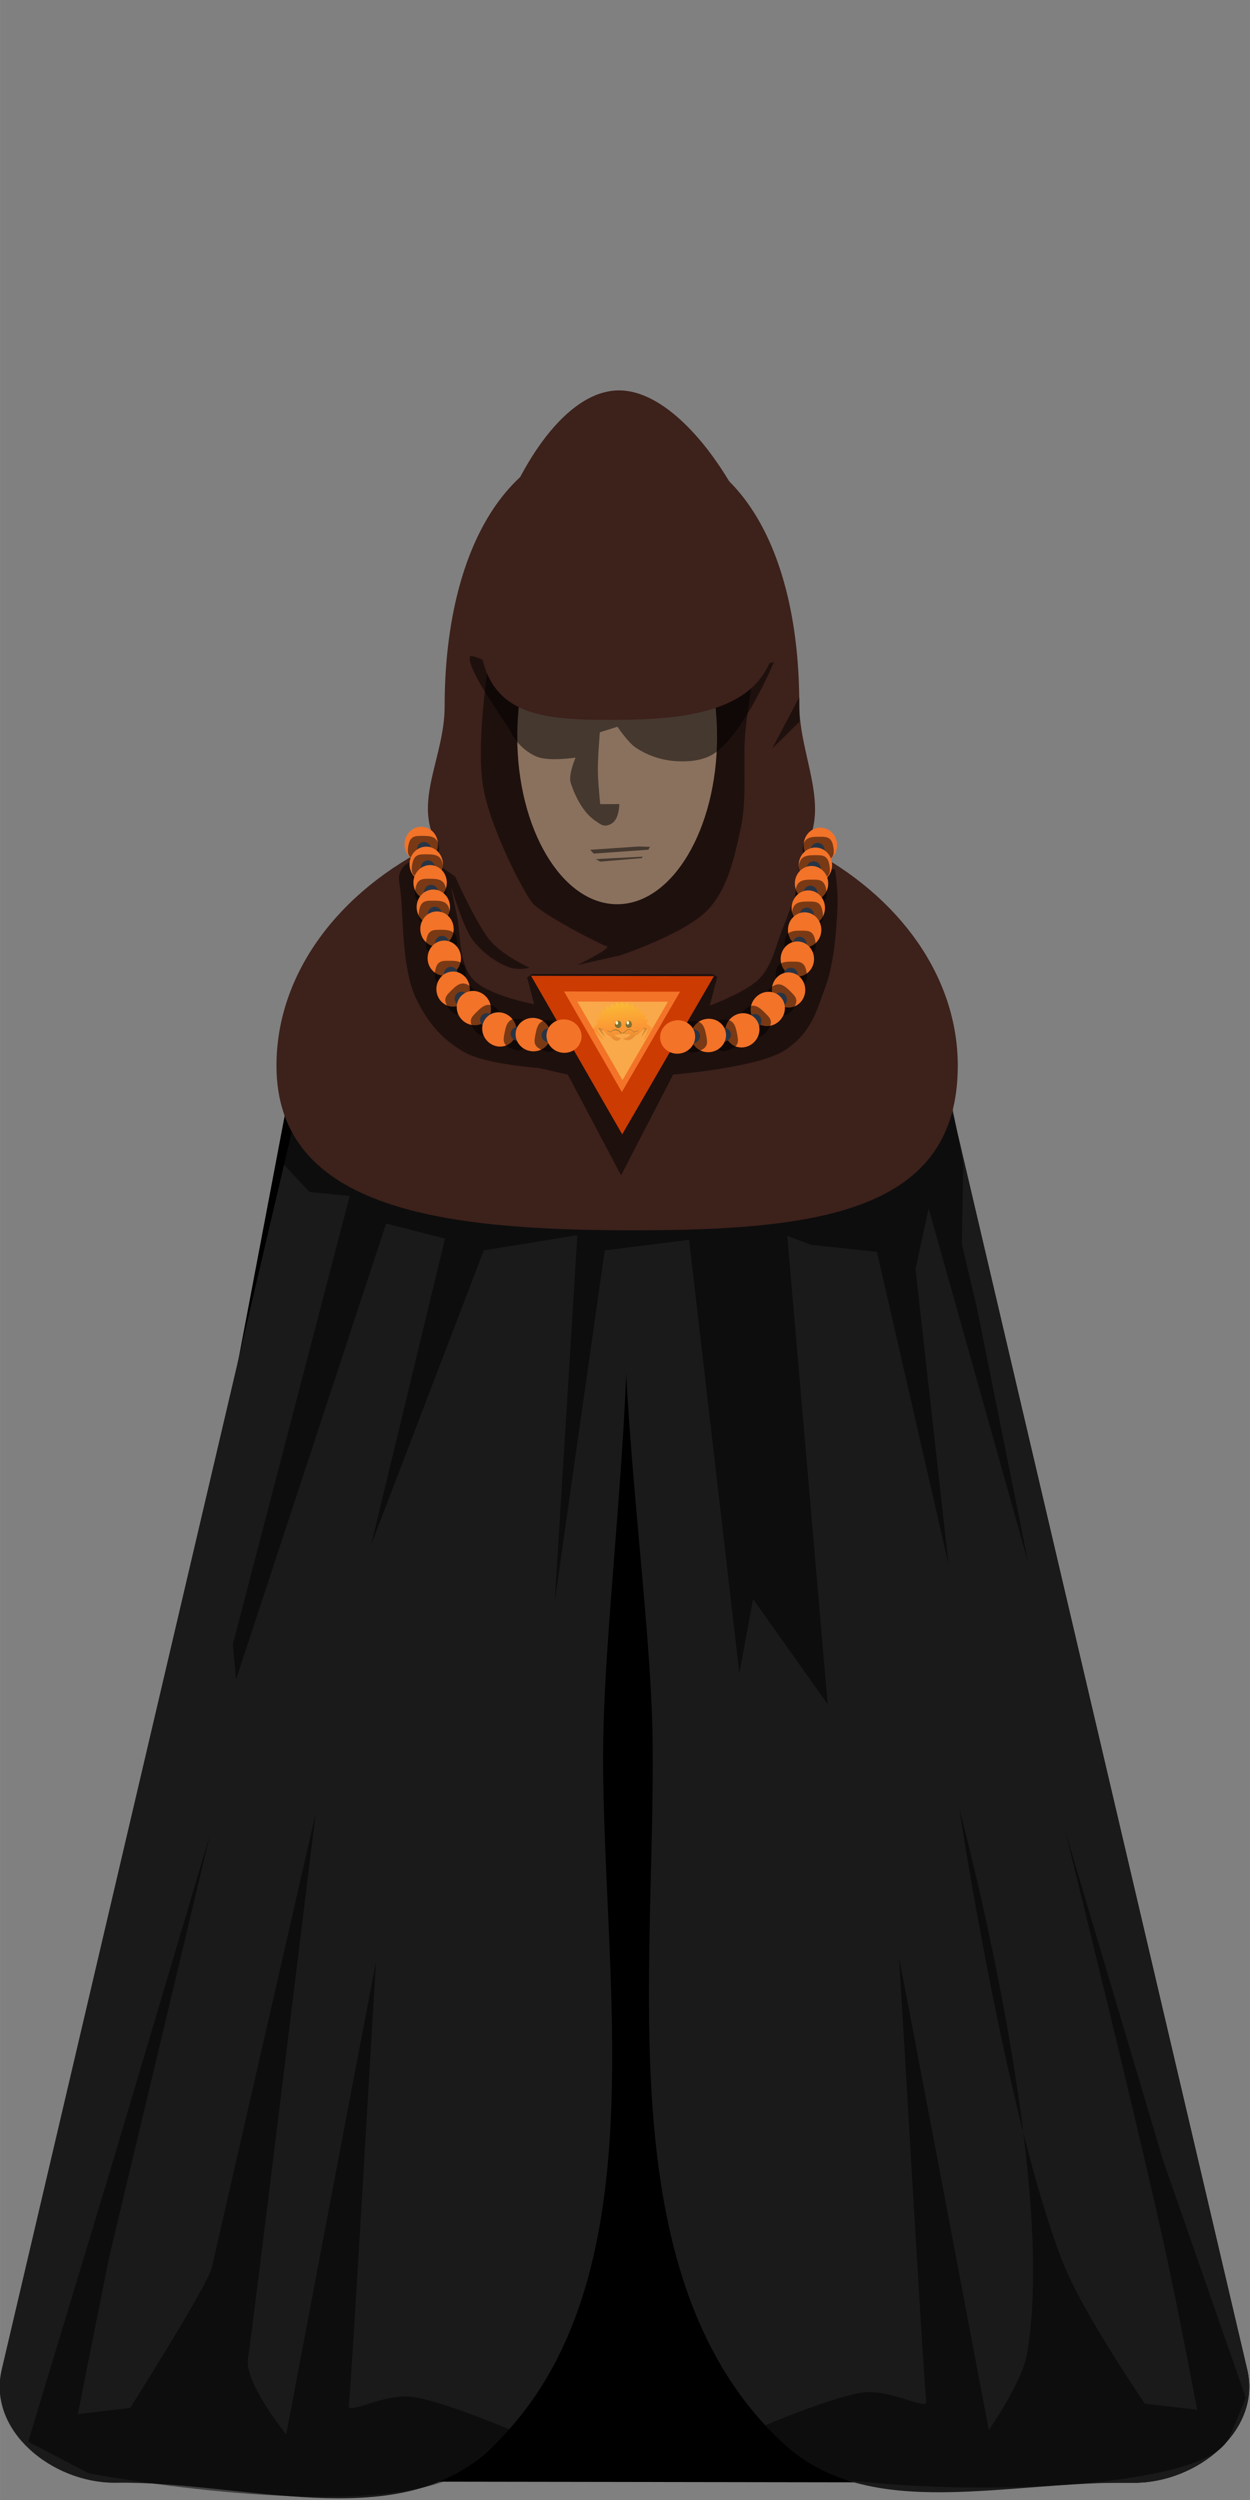 <?xml version="1.0" encoding="UTF-8" standalone="no"?>
<!-- Created with Inkscape (http://www.inkscape.org/) -->

<svg
   width="64"
   height="128"
   viewBox="0 0 16.933 33.867"
   version="1.1"
   id="svg5"
   inkscape:version="1.1.1 (3bf5ae0d25, 2021-09-20)"
   sodipodi:docname="monk.svg"
   inkscape:export-filename="/home/israel/programming/rs/rust_hero/assets/heros/monk.png"
   inkscape:export-xdpi="96"
   inkscape:export-ydpi="96"
   xmlns:inkscape="http://www.inkscape.org/namespaces/inkscape"
   xmlns:sodipodi="http://sodipodi.sourceforge.net/DTD/sodipodi-0.dtd"
   xmlns="http://www.w3.org/2000/svg"
   xmlns:svg="http://www.w3.org/2000/svg"
   xmlns:serif="http://www.serif.com/">
  <rect x="0" y="0" width="16.933" height="33.867" fill="#808080" stroke="none"/>
  <sodipodi:namedview
     id="namedview7"
     pagecolor="#ffffff"
     bordercolor="#666666"
     borderopacity="1.0"
     inkscape:pageshadow="2"
     inkscape:pageopacity="0.0"
     inkscape:pagecheckerboard="0"
     inkscape:document-units="px"
     showgrid="false"
     inkscape:zoom="3.0186144"
     inkscape:cx="72.052927"
     inkscape:cy="65.758648"
     inkscape:window-width="1366"
     inkscape:window-height="699"
     inkscape:window-x="0"
     inkscape:window-y="40"
     inkscape:window-maximized="1"
     inkscape:current-layer="layer1"
     inkscape:snap-global="false"
     fit-margin-top="0"
     fit-margin-left="0"
     fit-margin-right="0"
     fit-margin-bottom="0"
     showguides="false"
     units="px" />
  <defs
     id="defs2">
    <linearGradient
       id="_Linear1"
       x1="0"
       y1="0"
       x2="1"
       y2="0"
       gradientUnits="userSpaceOnUse"
       gradientTransform="matrix(1,0,0,-1,0,-6.50515e-4)">
      <stop
         offset="0"
         style="stop-color:rgb(247,76,0);stop-opacity:1"
         id="stop27593" />
      <stop
         offset="0.33"
         style="stop-color:rgb(247,76,0);stop-opacity:1"
         id="stop27595" />
      <stop
         offset="1"
         style="stop-color:rgb(244,150,0);stop-opacity:1"
         id="stop27597" />
    </linearGradient>
    <linearGradient
       id="_Linear2"
       x1="0"
       y1="0"
       x2="1"
       y2="0"
       gradientUnits="userSpaceOnUse"
       gradientTransform="matrix(1,0,0,-1,0,1.23438e-6)">
      <stop
         offset="0"
         style="stop-color:rgb(204,58,0);stop-opacity:1"
         id="stop27600" />
      <stop
         offset="0.15"
         style="stop-color:rgb(204,58,0);stop-opacity:1"
         id="stop27602" />
      <stop
         offset="0.74"
         style="stop-color:rgb(247,76,0);stop-opacity:1"
         id="stop27604" />
      <stop
         offset="1"
         style="stop-color:rgb(247,76,0);stop-opacity:1"
         id="stop27606" />
    </linearGradient>
    <linearGradient
       id="_Linear3"
       x1="0"
       y1="0"
       x2="1"
       y2="0"
       gradientUnits="userSpaceOnUse"
       gradientTransform="scale(1,-1)">
      <stop
         offset="0"
         style="stop-color:rgb(204,58,0);stop-opacity:1"
         id="stop27609" />
      <stop
         offset="0.15"
         style="stop-color:rgb(204,58,0);stop-opacity:1"
         id="stop27611" />
      <stop
         offset="0.74"
         style="stop-color:rgb(247,76,0);stop-opacity:1"
         id="stop27613" />
      <stop
         offset="1"
         style="stop-color:rgb(247,76,0);stop-opacity:1"
         id="stop27615" />
    </linearGradient>
  </defs>
  <g
     inkscape:label="Layer 1"
     inkscape:groupmode="layer"
     id="layer1"
     transform="translate(-14.945,-23.692)">
    <g
       id="g29643"
       transform="matrix(1.178,0,0,1.178,-2.858,-0.427)">
      <path
         id="rect21221"
         style="fill:#000000;stroke-width:0.025;stroke-linecap:round;stroke-linejoin:round;paint-order:fill markers stroke"
         d="m 19.68,32.039 h 5.105 c 0.72,0 1.136,0.599 1.3,1.3 l 3.371,14.387 c 0.164,0.701 -0.58,1.301 -1.3,1.3 l -11.202,-0.018 c -0.72,-0.001 -1.434,-0.592 -1.3,-1.3 l 2.726,-14.369 c 0.134,-0.707 0.58,-1.3 1.3,-1.3 z"
         sodipodi:nodetypes="sssssssss" />
      <path
         id="path21524"
         style="fill:#1a1a1a;stroke-width:0.025;stroke-linecap:round;stroke-linejoin:round;paint-order:fill markers stroke"
         d="m 24.02,31.978 c 0.72,0 1.9,0.66 2.064,1.361 l 3.371,14.387 c 0.164,0.701 -0.58,1.301 -1.3,1.3 -1.462,-0.027 -3.044,0.469 -4.035,-0.453 -2.002,-1.862 -1.473,-5.33 -1.502,-8.064 -0.031,-2.882 -1.329,-8.618 1.402,-8.531 z"
         sodipodi:nodetypes="csscaac" />
      <path
         id="path22176"
         style="fill:#1a1a1a;stroke-width:0.025;stroke-linecap:round;stroke-linejoin:round;paint-order:fill markers stroke"
         d="m 20.567,31.978 c -0.72,0 -1.9,0.66 -2.064,1.361 l -3.371,14.387 c -0.164,0.701 0.58,1.301 1.3,1.3 1.462,-0.027 3.236,0.608 4.291,-0.366 1.977,-1.825 1.329,-5.271 1.325,-7.961 -0.005,-2.949 1.252,-8.808 -1.48,-8.722 z"
         sodipodi:nodetypes="csscaac" />
      <path
         style="opacity:0.5;fill:#000000;fill-opacity:1;stroke:none;stroke-width:0.265px;stroke-linecap:butt;stroke-linejoin:miter;stroke-opacity:1"
         d="m 18.672,34.182 -0.292,-0.312 0.095,-0.93 2.279,0.737 4.737,-0.224 0.555,-0.345 0.144,0.746 -0.016,0.929 0.174,0.737 0.589,2.926 -1.145,-4.075 -0.151,0.697 0.38,3.397 -0.824,-3.594 -0.757,-0.081 -0.274,-0.103 0.465,5.386 -0.858,-1.209 -0.158,0.854 -0.578,-4.986 -0.97,0.122 -0.575,4.038 0.26,-4.213 -1.076,0.175 -1.294,3.382 0.848,-3.518 -0.677,-0.173 -1.726,5.244 -0.037,-0.404 1.344,-5.157 z"
         id="path28007" />
      <path
         id="path21007"
         style="fill:#3d211b;stroke-width:0.023;stroke-linecap:round;stroke-linejoin:round;paint-order:fill markers stroke"
         d="m 22.267,25.515 c -1.405,-2.15e-4 -2.041,1.416 -2.041,3.082 2.01e-4,0.582 -0.361,1.087 -0.094,1.575 -1.144,0.551 -1.84,1.517 -1.84,2.557 6.8e-5,1.666 1.946,1.894 4.109,1.894 2.164,7.7e-5 3.726,-0.228 3.726,-1.894 -6.88e-4,-1.01 -0.658,-1.953 -1.751,-2.512 0.283,-0.498 -0.072,-1.05 -0.072,-1.65 1.69e-4,-1.666 -0.632,-3.053 -2.037,-3.053 z"
         sodipodi:nodetypes="ccccccccc" />
      <path
         style="opacity:0.5;fill:#000000;fill-opacity:1;stroke:none;stroke-width:0.265px;stroke-linecap:butt;stroke-linejoin:miter;stroke-opacity:1"
         d="m 20.74,27.67 3.131,0.027 c 0,0 -0.144,0.775 -0.184,1.167 -0.039,0.378 0.024,0.768 -0.057,1.14 -0.07,0.322 -0.144,0.675 -0.365,0.92 -0.259,0.287 -1.027,0.539 -1.027,0.539 l -0.483,0.108 c 0,0 0.399,-0.195 0.334,-0.214 -0.065,-0.019 -0.749,-0.367 -0.856,-0.502 -0.107,-0.135 -0.485,-0.86 -0.565,-1.338 -0.101,-0.611 0.13,-1.853 0.13,-1.853 z"
         id="path24726"
         sodipodi:nodetypes="ccssscccsacc" />
      <g
         id="g25944">
        <ellipse
           style="opacity:1;fill:#8a715e;fill-opacity:1;stroke:none;stroke-width:0.026;stroke-linecap:round;stroke-linejoin:round;stroke-miterlimit:4;stroke-dasharray:none;stroke-opacity:1;paint-order:fill markers stroke"
           id="path23759"
           cx="22.21"
           cy="28.945"
           rx="1.149"
           ry="1.928" />
        <g
           id="g25936">
          <path
             style="opacity:0.5;fill:#000000;fill-opacity:1;stroke:none;stroke-width:0.265px;stroke-linecap:butt;stroke-linejoin:miter;stroke-opacity:1"
             d="m 21.002,28.236 1.48,0.065 1.178,-0.14 0.352,-0.072 c 0,0 -0.338,0.814 -0.683,1.048 -0.128,0.087 -0.301,0.101 -0.455,0.09 -0.159,-0.011 -0.32,-0.067 -0.452,-0.156 -0.088,-0.059 -0.209,-0.239 -0.209,-0.239 l -0.202,0.064 c 0,0 -0.025,0.298 -0.023,0.447 0.001,0.127 0.027,0.379 0.027,0.379 l 0.22,-8.51e-4 c 0,0 5.62e-4,0.171 -0.088,0.224 -0.089,0.052 -0.128,0.007 -0.178,-0.025 -0.149,-0.094 -0.241,-0.286 -0.293,-0.441 -0.031,-0.094 0.056,-0.292 0.056,-0.292 0,0 -0.304,0.046 -0.441,-0.009 -0.123,-0.049 -0.233,-0.151 -0.295,-0.269 -0.078,-0.148 -0.503,-0.714 -0.481,-0.88 0.009,-0.064 0.488,0.206 0.488,0.206 z"
             id="path24384"
             sodipodi:nodetypes="ccccaaaccacczascssscc" />
          <g
             id="g25749"
             transform="translate(0.222)">
            <path
               style="opacity:0.5;fill:#000000;fill-opacity:1;stroke:none;stroke-width:0.265px;stroke-linecap:butt;stroke-linejoin:miter;stroke-opacity:1"
               d="m 21.677,30.247 0.556,-0.038 0.133,0.004 -0.019,0.033 -0.628,0.045 z"
               id="path25427"
               sodipodi:nodetypes="cccccc" />
            <path
               style="opacity:0.5;fill:#000000;fill-opacity:1;stroke:none;stroke-width:0.265px;stroke-linecap:butt;stroke-linejoin:miter;stroke-opacity:1"
               d="m 21.743,30.356 0.057,-0.005 0.481,-0.025 -0.01,0.017 -0.478,0.04 z"
               id="path25528"
               sodipodi:nodetypes="cccccc" />
          </g>
        </g>
      </g>
      <path
         id="path23863"
         style="opacity:1;fill:#3d211b;stroke-width:0.027;stroke-linecap:round;stroke-linejoin:round;paint-order:fill markers stroke"
         d="m 24.041,27.677 c 0,1.014 -1.071,1.076 -1.922,1.076 -0.852,0 -1.497,-0.068 -1.497,-1.082 0,-1.014 0.758,-2.707 1.609,-2.707 0.852,1e-6 1.81,1.699 1.81,2.713 z"
         sodipodi:nodetypes="sssss" />
      <path
         style="opacity:0.5;fill:#000000;fill-opacity:1;stroke:none;stroke-width:0.265px;stroke-linecap:butt;stroke-linejoin:miter;stroke-opacity:1"
         d="m 20.012,30.319 c 0,0 -0.22,0.053 -0.274,0.14 -0.069,0.111 -0.024,0.144 -0.008,0.392 0.015,0.248 0.023,0.795 0.159,1.088 0.136,0.293 0.306,0.484 0.554,0.63 0.248,0.146 0.864,0.187 0.864,0.187 l 0.336,0.077 0.612,1.158 0.599,-1.159 c 0,0 1.005,-0.08 1.302,-0.291 0.297,-0.21 0.347,-0.444 0.449,-0.719 0.102,-0.275 0.128,-0.676 0.138,-0.902 0.01,-0.226 -0.028,-0.445 -0.028,-0.445 l -0.337,-0.058 c 0,0 -0.169,0.501 -0.258,0.719 -0.089,0.217 -0.121,0.428 -0.269,0.587 -0.148,0.159 -0.576,0.316 -0.576,0.316 l 0.086,-0.331 -0.056,-0.031 -2.074,-0.002 -0.057,0.039 0.082,0.309 c 0,0 -0.545,-0.101 -0.709,-0.292 -0.164,-0.19 -0.138,-0.542 -0.178,-0.72 -0.04,-0.178 -0.07,-0.347 -0.07,-0.347 0,0 0.134,0.471 0.256,0.628 0.122,0.157 0.295,0.266 0.413,0.306 0.118,0.04 0.234,0.004 0.234,0.004 0,0 -0.282,-0.124 -0.439,-0.295 -0.156,-0.171 -0.417,-0.753 -0.417,-0.753 z"
         id="path29252"
         sodipodi:nodetypes="cazzzcccczzzcczzcccccczzczzczcc" />
      <g
         id="g27972">
        <path
           sodipodi:type="star"
           style="opacity:1;fill:#cc3b02;fill-opacity:1;stroke:none;stroke-width:0.1;stroke-linecap:round;stroke-linejoin:round;stroke-miterlimit:4;stroke-dasharray:none;stroke-opacity:1;paint-order:fill markers stroke"
           id="path27210"
           inkscape:flatsided="false"
           sodipodi:sides="3"
           sodipodi:cx="24.860125"
           sodipodi:cy="30.317213"
           sodipodi:r1="4.5926056"
           sodipodi:r2="2.2963028"
           sodipodi:arg1="1.1225781"
           sodipodi:arg2="2.1697756"
           inkscape:rounded="0"
           inkscape:randomized="0"
           transform="matrix(0.238,0.115,-0.115,0.238,19.84,22.231)"
           inkscape:transform-center-x="-0.0014741042"
           inkscape:transform-center-y="0.30250444"
           d="m 26.85,34.456 -3.285,-2.242 -3.285,-2.242 3.584,-1.724 3.584,-1.724 -0.3,3.966 z" />
        <g
           id="g27082">
          <ellipse
             style="opacity:1;fill:#f37329;fill-opacity:1;stroke:none;stroke-width:0.026;stroke-linecap:round;stroke-linejoin:round;stroke-miterlimit:4;stroke-dasharray:none;stroke-opacity:1;paint-order:fill markers stroke"
             id="path25968"
             cx="19.957"
             cy="30.184"
             rx="0.192"
             ry="0.202" />
          <g
             id="g26891"
             transform="translate(-0.124,-0.745)">
            <g
               id="g26887">
              <path
                 id="path26883"
                 style="opacity:0.5;stroke-width:0.021;stroke-linecap:round;stroke-linejoin:round;paint-order:fill markers stroke"
                 d="m 20.285,30.968 c 0.009,0.11 -0.08,0.136 -0.178,0.136 -0.099,0 -0.196,0.004 -0.178,-0.136 0.018,-0.142 0.08,-0.136 0.178,-0.136 0.099,0 0.169,0.016 0.178,0.136 z"
                 sodipodi:nodetypes="sssss" />
              <path
                 id="path26885"
                 style="opacity:1;fill:#273445;stroke-width:0.011;stroke-linecap:round;stroke-linejoin:round;paint-order:fill markers stroke"
                 d="m 20.194,30.987 a 0.081,0.085 0 0 1 -0.081,0.085 0.081,0.085 0 0 1 -0.081,-0.085 0.081,0.085 0 0 1 0.081,-0.085 0.081,0.085 0 0 1 0.081,0.085 z" />
            </g>
            <ellipse
               style="opacity:1;fill:#f37329;fill-opacity:1;stroke:none;stroke-width:0.026;stroke-linecap:round;stroke-linejoin:round;stroke-miterlimit:4;stroke-dasharray:none;stroke-opacity:1;paint-order:fill markers stroke"
               id="ellipse26889"
               cx="20.138"
               cy="31.158"
               rx="0.192"
               ry="0.202" />
          </g>
          <g
             id="g26531"
             transform="translate(-0.079,-0.533)">
            <g
               id="g26527">
              <path
                 id="path26523"
                 style="opacity:0.5;stroke-width:0.021;stroke-linecap:round;stroke-linejoin:round;paint-order:fill markers stroke"
                 d="m 20.285,30.968 c 0.009,0.11 -0.08,0.136 -0.178,0.136 -0.099,0 -0.196,0.004 -0.178,-0.136 0.018,-0.142 0.08,-0.136 0.178,-0.136 0.099,0 0.169,0.016 0.178,0.136 z"
                 sodipodi:nodetypes="sssss" />
              <path
                 id="path26525"
                 style="opacity:1;fill:#273445;stroke-width:0.011;stroke-linecap:round;stroke-linejoin:round;paint-order:fill markers stroke"
                 d="m 20.194,30.987 a 0.081,0.085 0 0 1 -0.081,0.085 0.081,0.085 0 0 1 -0.081,-0.085 0.081,0.085 0 0 1 0.081,-0.085 0.081,0.085 0 0 1 0.081,0.085 z" />
            </g>
            <ellipse
               style="opacity:1;fill:#f37329;fill-opacity:1;stroke:none;stroke-width:0.026;stroke-linecap:round;stroke-linejoin:round;stroke-miterlimit:4;stroke-dasharray:none;stroke-opacity:1;paint-order:fill markers stroke"
               id="ellipse26529"
               cx="20.138"
               cy="31.158"
               rx="0.192"
               ry="0.202" />
          </g>
          <g
             id="g26701"
             transform="translate(-0.042,-0.252)">
            <g
               id="g26697">
              <path
                 id="path26693"
                 style="opacity:0.5;stroke-width:0.021;stroke-linecap:round;stroke-linejoin:round;paint-order:fill markers stroke"
                 d="m 20.285,30.968 c 0.009,0.11 -0.08,0.136 -0.178,0.136 -0.099,0 -0.196,0.004 -0.178,-0.136 0.018,-0.142 0.08,-0.136 0.178,-0.136 0.099,0 0.169,0.016 0.178,0.136 z"
                 sodipodi:nodetypes="sssss" />
              <path
                 id="path26695"
                 style="opacity:1;fill:#273445;stroke-width:0.011;stroke-linecap:round;stroke-linejoin:round;paint-order:fill markers stroke"
                 d="m 20.194,30.987 a 0.081,0.085 0 0 1 -0.081,0.085 0.081,0.085 0 0 1 -0.081,-0.085 0.081,0.085 0 0 1 0.081,-0.085 0.081,0.085 0 0 1 0.081,0.085 z" />
            </g>
            <ellipse
               style="opacity:1;fill:#f37329;fill-opacity:1;stroke:none;stroke-width:0.026;stroke-linecap:round;stroke-linejoin:round;stroke-miterlimit:4;stroke-dasharray:none;stroke-opacity:1;paint-order:fill markers stroke"
               id="ellipse26699"
               cx="20.138"
               cy="31.158"
               rx="0.192"
               ry="0.202" />
          </g>
          <g
             id="g26521">
            <g
               id="g26264">
              <path
                 id="ellipse26204"
                 style="opacity:0.5;stroke-width:0.021;stroke-linecap:round;stroke-linejoin:round;paint-order:fill markers stroke"
                 d="m 20.285,30.968 c 0.009,0.11 -0.08,0.136 -0.178,0.136 -0.099,0 -0.196,0.004 -0.178,-0.136 0.018,-0.142 0.08,-0.136 0.178,-0.136 0.099,0 0.169,0.016 0.178,0.136 z"
                 sodipodi:nodetypes="sssss" />
              <path
                 id="ellipse26184"
                 style="opacity:1;fill:#273445;stroke-width:0.011;stroke-linecap:round;stroke-linejoin:round;paint-order:fill markers stroke"
                 d="m 20.194,30.987 a 0.081,0.085 0 0 1 -0.081,0.085 0.081,0.085 0 0 1 -0.081,-0.085 0.081,0.085 0 0 1 0.081,-0.085 0.081,0.085 0 0 1 0.081,0.085 z" />
            </g>
            <ellipse
               style="opacity:1;fill:#f37329;fill-opacity:1;stroke:none;stroke-width:0.026;stroke-linecap:round;stroke-linejoin:round;stroke-miterlimit:4;stroke-dasharray:none;stroke-opacity:1;paint-order:fill markers stroke"
               id="ellipse26180"
               cx="20.138"
               cy="31.158"
               rx="0.192"
               ry="0.202" />
          </g>
          <g
             id="g26871"
             transform="translate(0.084,0.335)">
            <g
               id="g26867">
              <path
                 id="path26863"
                 style="opacity:0.5;stroke-width:0.021;stroke-linecap:round;stroke-linejoin:round;paint-order:fill markers stroke"
                 d="m 20.285,30.968 c 0.009,0.11 -0.08,0.136 -0.178,0.136 -0.099,0 -0.196,0.004 -0.178,-0.136 0.018,-0.142 0.08,-0.136 0.178,-0.136 0.099,0 0.169,0.016 0.178,0.136 z"
                 sodipodi:nodetypes="sssss" />
              <path
                 id="path26865"
                 style="opacity:1;fill:#273445;stroke-width:0.011;stroke-linecap:round;stroke-linejoin:round;paint-order:fill markers stroke"
                 d="m 20.194,30.987 a 0.081,0.085 0 0 1 -0.081,0.085 0.081,0.085 0 0 1 -0.081,-0.085 0.081,0.085 0 0 1 0.081,-0.085 0.081,0.085 0 0 1 0.081,0.085 z" />
            </g>
            <ellipse
               style="opacity:1;fill:#f37329;fill-opacity:1;stroke:none;stroke-width:0.026;stroke-linecap:round;stroke-linejoin:round;stroke-miterlimit:4;stroke-dasharray:none;stroke-opacity:1;paint-order:fill markers stroke"
               id="ellipse26869"
               cx="20.138"
               cy="31.158"
               rx="0.192"
               ry="0.202" />
          </g>
          <g
             id="g26881"
             transform="translate(0.185,0.691)">
            <g
               id="g26877">
              <path
                 id="path26873"
                 style="opacity:0.5;stroke-width:0.021;stroke-linecap:round;stroke-linejoin:round;paint-order:fill markers stroke"
                 d="m 20.285,30.968 c 0.009,0.11 -0.08,0.136 -0.178,0.136 -0.099,0 -0.196,0.004 -0.178,-0.136 0.018,-0.142 0.08,-0.136 0.178,-0.136 0.099,0 0.169,0.016 0.178,0.136 z"
                 sodipodi:nodetypes="sssss" />
              <path
                 id="path26875"
                 style="opacity:1;fill:#273445;stroke-width:0.011;stroke-linecap:round;stroke-linejoin:round;paint-order:fill markers stroke"
                 d="m 20.194,30.987 a 0.081,0.085 0 0 1 -0.081,0.085 0.081,0.085 0 0 1 -0.081,-0.085 0.081,0.085 0 0 1 0.081,-0.085 0.081,0.085 0 0 1 0.081,0.085 z" />
            </g>
            <ellipse
               style="opacity:1;fill:#f37329;fill-opacity:1;stroke:none;stroke-width:0.026;stroke-linecap:round;stroke-linejoin:round;stroke-miterlimit:4;stroke-dasharray:none;stroke-opacity:1;paint-order:fill markers stroke"
               id="ellipse26879"
               cx="20.138"
               cy="31.158"
               rx="0.192"
               ry="0.202" />
          </g>
          <g
             id="g26999"
             transform="rotate(-44.477,21.462,31.094)">
            <g
               id="g26995">
              <path
                 id="path26991"
                 style="opacity:0.5;stroke-width:0.021;stroke-linecap:round;stroke-linejoin:round;paint-order:fill markers stroke"
                 d="m 20.285,30.968 c 0.009,0.11 -0.08,0.136 -0.178,0.136 -0.099,0 -0.196,0.004 -0.178,-0.136 0.018,-0.142 0.08,-0.136 0.178,-0.136 0.099,0 0.169,0.016 0.178,0.136 z"
                 sodipodi:nodetypes="sssss" />
              <path
                 id="path26993"
                 style="opacity:1;fill:#273445;stroke-width:0.011;stroke-linecap:round;stroke-linejoin:round;paint-order:fill markers stroke"
                 d="m 20.194,30.987 a 0.081,0.085 0 0 1 -0.081,0.085 0.081,0.085 0 0 1 -0.081,-0.085 0.081,0.085 0 0 1 0.081,-0.085 0.081,0.085 0 0 1 0.081,0.085 z" />
            </g>
            <ellipse
               style="opacity:1;fill:#f37329;fill-opacity:1;stroke:none;stroke-width:0.026;stroke-linecap:round;stroke-linejoin:round;stroke-miterlimit:4;stroke-dasharray:none;stroke-opacity:1;paint-order:fill markers stroke"
               id="ellipse26997"
               cx="20.138"
               cy="31.158"
               rx="0.192"
               ry="0.202" />
          </g>
          <g
             id="g27009"
             transform="rotate(-44.477,21.909,30.859)">
            <g
               id="g27005">
              <path
                 id="path27001"
                 style="opacity:0.5;stroke-width:0.021;stroke-linecap:round;stroke-linejoin:round;paint-order:fill markers stroke"
                 d="m 20.285,30.968 c 0.009,0.11 -0.08,0.136 -0.178,0.136 -0.099,0 -0.196,0.004 -0.178,-0.136 0.018,-0.142 0.08,-0.136 0.178,-0.136 0.099,0 0.169,0.016 0.178,0.136 z"
                 sodipodi:nodetypes="sssss" />
              <path
                 id="path27003"
                 style="opacity:1;fill:#273445;stroke-width:0.011;stroke-linecap:round;stroke-linejoin:round;paint-order:fill markers stroke"
                 d="m 20.194,30.987 a 0.081,0.085 0 0 1 -0.081,0.085 0.081,0.085 0 0 1 -0.081,-0.085 0.081,0.085 0 0 1 0.081,-0.085 0.081,0.085 0 0 1 0.081,0.085 z" />
            </g>
            <ellipse
               style="opacity:1;fill:#f37329;fill-opacity:1;stroke:none;stroke-width:0.026;stroke-linecap:round;stroke-linejoin:round;stroke-miterlimit:4;stroke-dasharray:none;stroke-opacity:1;paint-order:fill markers stroke"
               id="ellipse27007"
               cx="20.138"
               cy="31.158"
               rx="0.192"
               ry="0.202" />
          </g>
          <g
             id="g27019"
             transform="rotate(-78.954,21.428,31.094)">
            <g
               id="g27015">
              <path
                 id="path27011"
                 style="opacity:0.5;stroke-width:0.021;stroke-linecap:round;stroke-linejoin:round;paint-order:fill markers stroke"
                 d="m 20.285,30.968 c 0.009,0.11 -0.08,0.136 -0.178,0.136 -0.099,0 -0.196,0.004 -0.178,-0.136 0.018,-0.142 0.08,-0.136 0.178,-0.136 0.099,0 0.169,0.016 0.178,0.136 z"
                 sodipodi:nodetypes="sssss" />
              <path
                 id="path27013"
                 style="opacity:1;fill:#273445;stroke-width:0.011;stroke-linecap:round;stroke-linejoin:round;paint-order:fill markers stroke"
                 d="m 20.194,30.987 a 0.081,0.085 0 0 1 -0.081,0.085 0.081,0.085 0 0 1 -0.081,-0.085 0.081,0.085 0 0 1 0.081,-0.085 0.081,0.085 0 0 1 0.081,0.085 z" />
            </g>
            <ellipse
               style="opacity:1;fill:#f37329;fill-opacity:1;stroke:none;stroke-width:0.026;stroke-linecap:round;stroke-linejoin:round;stroke-miterlimit:4;stroke-dasharray:none;stroke-opacity:1;paint-order:fill markers stroke"
               id="ellipse27017"
               cx="20.138"
               cy="31.158"
               rx="0.192"
               ry="0.202" />
          </g>
          <g
             id="g27029"
             transform="rotate(-78.954,21.616,30.887)">
            <g
               id="g27025">
              <path
                 id="path27021"
                 style="opacity:0.5;stroke-width:0.021;stroke-linecap:round;stroke-linejoin:round;paint-order:fill markers stroke"
                 d="m 20.285,30.968 c 0.009,0.11 -0.08,0.136 -0.178,0.136 -0.099,0 -0.196,0.004 -0.178,-0.136 0.018,-0.142 0.08,-0.136 0.178,-0.136 0.099,0 0.169,0.016 0.178,0.136 z"
                 sodipodi:nodetypes="sssss" />
              <path
                 id="path27023"
                 style="opacity:1;fill:#273445;stroke-width:0.011;stroke-linecap:round;stroke-linejoin:round;paint-order:fill markers stroke"
                 d="m 20.194,30.987 a 0.081,0.085 0 0 1 -0.081,0.085 0.081,0.085 0 0 1 -0.081,-0.085 0.081,0.085 0 0 1 0.081,-0.085 0.081,0.085 0 0 1 0.081,0.085 z" />
            </g>
            <ellipse
               style="opacity:1;fill:#f37329;fill-opacity:1;stroke:none;stroke-width:0.026;stroke-linecap:round;stroke-linejoin:round;stroke-miterlimit:4;stroke-dasharray:none;stroke-opacity:1;paint-order:fill markers stroke"
               id="ellipse27027"
               cx="20.138"
               cy="31.158"
               rx="0.192"
               ry="0.202" />
          </g>
        </g>
        <g
           id="g27186"
           transform="matrix(-1,0,0,1,44.504,0.01)">
          <ellipse
             style="opacity:1;fill:#f37329;fill-opacity:1;stroke:none;stroke-width:0.026;stroke-linecap:round;stroke-linejoin:round;stroke-miterlimit:4;stroke-dasharray:none;stroke-opacity:1;paint-order:fill markers stroke"
             id="ellipse27084"
             cx="19.957"
             cy="30.184"
             rx="0.192"
             ry="0.202" />
          <g
             id="g27094"
             transform="translate(-0.124,-0.745)">
            <g
               id="g27090">
              <path
                 id="path27086"
                 style="opacity:0.5;stroke-width:0.021;stroke-linecap:round;stroke-linejoin:round;paint-order:fill markers stroke"
                 d="m 20.285,30.968 c 0.009,0.11 -0.08,0.136 -0.178,0.136 -0.099,0 -0.196,0.004 -0.178,-0.136 0.018,-0.142 0.08,-0.136 0.178,-0.136 0.099,0 0.169,0.016 0.178,0.136 z"
                 sodipodi:nodetypes="sssss" />
              <path
                 id="path27088"
                 style="opacity:1;fill:#273445;stroke-width:0.011;stroke-linecap:round;stroke-linejoin:round;paint-order:fill markers stroke"
                 d="m 20.194,30.987 a 0.081,0.085 0 0 1 -0.081,0.085 0.081,0.085 0 0 1 -0.081,-0.085 0.081,0.085 0 0 1 0.081,-0.085 0.081,0.085 0 0 1 0.081,0.085 z" />
            </g>
            <ellipse
               style="opacity:1;fill:#f37329;fill-opacity:1;stroke:none;stroke-width:0.026;stroke-linecap:round;stroke-linejoin:round;stroke-miterlimit:4;stroke-dasharray:none;stroke-opacity:1;paint-order:fill markers stroke"
               id="ellipse27092"
               cx="20.138"
               cy="31.158"
               rx="0.192"
               ry="0.202" />
          </g>
          <g
             id="g27104"
             transform="translate(-0.079,-0.533)">
            <g
               id="g27100">
              <path
                 id="path27096"
                 style="opacity:0.5;stroke-width:0.021;stroke-linecap:round;stroke-linejoin:round;paint-order:fill markers stroke"
                 d="m 20.285,30.968 c 0.009,0.11 -0.08,0.136 -0.178,0.136 -0.099,0 -0.196,0.004 -0.178,-0.136 0.018,-0.142 0.08,-0.136 0.178,-0.136 0.099,0 0.169,0.016 0.178,0.136 z"
                 sodipodi:nodetypes="sssss" />
              <path
                 id="path27098"
                 style="opacity:1;fill:#273445;stroke-width:0.011;stroke-linecap:round;stroke-linejoin:round;paint-order:fill markers stroke"
                 d="m 20.194,30.987 a 0.081,0.085 0 0 1 -0.081,0.085 0.081,0.085 0 0 1 -0.081,-0.085 0.081,0.085 0 0 1 0.081,-0.085 0.081,0.085 0 0 1 0.081,0.085 z" />
            </g>
            <ellipse
               style="opacity:1;fill:#f37329;fill-opacity:1;stroke:none;stroke-width:0.026;stroke-linecap:round;stroke-linejoin:round;stroke-miterlimit:4;stroke-dasharray:none;stroke-opacity:1;paint-order:fill markers stroke"
               id="ellipse27102"
               cx="20.138"
               cy="31.158"
               rx="0.192"
               ry="0.202" />
          </g>
          <g
             id="g27114"
             transform="translate(-0.042,-0.252)">
            <g
               id="g27110">
              <path
                 id="path27106"
                 style="opacity:0.5;stroke-width:0.021;stroke-linecap:round;stroke-linejoin:round;paint-order:fill markers stroke"
                 d="m 20.285,30.968 c 0.009,0.11 -0.08,0.136 -0.178,0.136 -0.099,0 -0.196,0.004 -0.178,-0.136 0.018,-0.142 0.08,-0.136 0.178,-0.136 0.099,0 0.169,0.016 0.178,0.136 z"
                 sodipodi:nodetypes="sssss" />
              <path
                 id="path27108"
                 style="opacity:1;fill:#273445;stroke-width:0.011;stroke-linecap:round;stroke-linejoin:round;paint-order:fill markers stroke"
                 d="m 20.194,30.987 a 0.081,0.085 0 0 1 -0.081,0.085 0.081,0.085 0 0 1 -0.081,-0.085 0.081,0.085 0 0 1 0.081,-0.085 0.081,0.085 0 0 1 0.081,0.085 z" />
            </g>
            <ellipse
               style="opacity:1;fill:#f37329;fill-opacity:1;stroke:none;stroke-width:0.026;stroke-linecap:round;stroke-linejoin:round;stroke-miterlimit:4;stroke-dasharray:none;stroke-opacity:1;paint-order:fill markers stroke"
               id="ellipse27112"
               cx="20.138"
               cy="31.158"
               rx="0.192"
               ry="0.202" />
          </g>
          <g
             id="g27124">
            <g
               id="g27120">
              <path
                 id="path27116"
                 style="opacity:0.5;stroke-width:0.021;stroke-linecap:round;stroke-linejoin:round;paint-order:fill markers stroke"
                 d="m 20.285,30.968 c 0.009,0.11 -0.08,0.136 -0.178,0.136 -0.099,0 -0.196,0.004 -0.178,-0.136 0.018,-0.142 0.08,-0.136 0.178,-0.136 0.099,0 0.169,0.016 0.178,0.136 z"
                 sodipodi:nodetypes="sssss" />
              <path
                 id="path27118"
                 style="opacity:1;fill:#273445;stroke-width:0.011;stroke-linecap:round;stroke-linejoin:round;paint-order:fill markers stroke"
                 d="m 20.194,30.987 a 0.081,0.085 0 0 1 -0.081,0.085 0.081,0.085 0 0 1 -0.081,-0.085 0.081,0.085 0 0 1 0.081,-0.085 0.081,0.085 0 0 1 0.081,0.085 z" />
            </g>
            <ellipse
               style="opacity:1;fill:#f37329;fill-opacity:1;stroke:none;stroke-width:0.026;stroke-linecap:round;stroke-linejoin:round;stroke-miterlimit:4;stroke-dasharray:none;stroke-opacity:1;paint-order:fill markers stroke"
               id="ellipse27122"
               cx="20.138"
               cy="31.158"
               rx="0.192"
               ry="0.202" />
          </g>
          <g
             id="g27134"
             transform="translate(0.084,0.335)">
            <g
               id="g27130">
              <path
                 id="path27126"
                 style="opacity:0.5;stroke-width:0.021;stroke-linecap:round;stroke-linejoin:round;paint-order:fill markers stroke"
                 d="m 20.285,30.968 c 0.009,0.11 -0.08,0.136 -0.178,0.136 -0.099,0 -0.196,0.004 -0.178,-0.136 0.018,-0.142 0.08,-0.136 0.178,-0.136 0.099,0 0.169,0.016 0.178,0.136 z"
                 sodipodi:nodetypes="sssss" />
              <path
                 id="path27128"
                 style="opacity:1;fill:#273445;stroke-width:0.011;stroke-linecap:round;stroke-linejoin:round;paint-order:fill markers stroke"
                 d="m 20.194,30.987 a 0.081,0.085 0 0 1 -0.081,0.085 0.081,0.085 0 0 1 -0.081,-0.085 0.081,0.085 0 0 1 0.081,-0.085 0.081,0.085 0 0 1 0.081,0.085 z" />
            </g>
            <ellipse
               style="opacity:1;fill:#f37329;fill-opacity:1;stroke:none;stroke-width:0.026;stroke-linecap:round;stroke-linejoin:round;stroke-miterlimit:4;stroke-dasharray:none;stroke-opacity:1;paint-order:fill markers stroke"
               id="ellipse27132"
               cx="20.138"
               cy="31.158"
               rx="0.192"
               ry="0.202" />
          </g>
          <g
             id="g27144"
             transform="translate(0.185,0.691)">
            <g
               id="g27140">
              <path
                 id="path27136"
                 style="opacity:0.5;stroke-width:0.021;stroke-linecap:round;stroke-linejoin:round;paint-order:fill markers stroke"
                 d="m 20.285,30.968 c 0.009,0.11 -0.08,0.136 -0.178,0.136 -0.099,0 -0.196,0.004 -0.178,-0.136 0.018,-0.142 0.08,-0.136 0.178,-0.136 0.099,0 0.169,0.016 0.178,0.136 z"
                 sodipodi:nodetypes="sssss" />
              <path
                 id="path27138"
                 style="opacity:1;fill:#273445;stroke-width:0.011;stroke-linecap:round;stroke-linejoin:round;paint-order:fill markers stroke"
                 d="m 20.194,30.987 a 0.081,0.085 0 0 1 -0.081,0.085 0.081,0.085 0 0 1 -0.081,-0.085 0.081,0.085 0 0 1 0.081,-0.085 0.081,0.085 0 0 1 0.081,0.085 z" />
            </g>
            <ellipse
               style="opacity:1;fill:#f37329;fill-opacity:1;stroke:none;stroke-width:0.026;stroke-linecap:round;stroke-linejoin:round;stroke-miterlimit:4;stroke-dasharray:none;stroke-opacity:1;paint-order:fill markers stroke"
               id="ellipse27142"
               cx="20.138"
               cy="31.158"
               rx="0.192"
               ry="0.202" />
          </g>
          <g
             id="g27154"
             transform="rotate(-44.477,21.462,31.094)">
            <g
               id="g27150">
              <path
                 id="path27146"
                 style="opacity:0.5;stroke-width:0.021;stroke-linecap:round;stroke-linejoin:round;paint-order:fill markers stroke"
                 d="m 20.285,30.968 c 0.009,0.11 -0.08,0.136 -0.178,0.136 -0.099,0 -0.196,0.004 -0.178,-0.136 0.018,-0.142 0.08,-0.136 0.178,-0.136 0.099,0 0.169,0.016 0.178,0.136 z"
                 sodipodi:nodetypes="sssss" />
              <path
                 id="path27148"
                 style="opacity:1;fill:#273445;stroke-width:0.011;stroke-linecap:round;stroke-linejoin:round;paint-order:fill markers stroke"
                 d="m 20.194,30.987 a 0.081,0.085 0 0 1 -0.081,0.085 0.081,0.085 0 0 1 -0.081,-0.085 0.081,0.085 0 0 1 0.081,-0.085 0.081,0.085 0 0 1 0.081,0.085 z" />
            </g>
            <ellipse
               style="opacity:1;fill:#f37329;fill-opacity:1;stroke:none;stroke-width:0.026;stroke-linecap:round;stroke-linejoin:round;stroke-miterlimit:4;stroke-dasharray:none;stroke-opacity:1;paint-order:fill markers stroke"
               id="ellipse27152"
               cx="20.138"
               cy="31.158"
               rx="0.192"
               ry="0.202" />
          </g>
          <g
             id="g27164"
             transform="rotate(-44.477,21.909,30.859)">
            <g
               id="g27160">
              <path
                 id="path27156"
                 style="opacity:0.5;stroke-width:0.021;stroke-linecap:round;stroke-linejoin:round;paint-order:fill markers stroke"
                 d="m 20.285,30.968 c 0.009,0.11 -0.08,0.136 -0.178,0.136 -0.099,0 -0.196,0.004 -0.178,-0.136 0.018,-0.142 0.08,-0.136 0.178,-0.136 0.099,0 0.169,0.016 0.178,0.136 z"
                 sodipodi:nodetypes="sssss" />
              <path
                 id="path27158"
                 style="opacity:1;fill:#273445;stroke-width:0.011;stroke-linecap:round;stroke-linejoin:round;paint-order:fill markers stroke"
                 d="m 20.194,30.987 a 0.081,0.085 0 0 1 -0.081,0.085 0.081,0.085 0 0 1 -0.081,-0.085 0.081,0.085 0 0 1 0.081,-0.085 0.081,0.085 0 0 1 0.081,0.085 z" />
            </g>
            <ellipse
               style="opacity:1;fill:#f37329;fill-opacity:1;stroke:none;stroke-width:0.026;stroke-linecap:round;stroke-linejoin:round;stroke-miterlimit:4;stroke-dasharray:none;stroke-opacity:1;paint-order:fill markers stroke"
               id="ellipse27162"
               cx="20.138"
               cy="31.158"
               rx="0.192"
               ry="0.202" />
          </g>
          <g
             id="g27174"
             transform="rotate(-78.954,21.428,31.094)">
            <g
               id="g27170">
              <path
                 id="path27166"
                 style="opacity:0.5;stroke-width:0.021;stroke-linecap:round;stroke-linejoin:round;paint-order:fill markers stroke"
                 d="m 20.285,30.968 c 0.009,0.11 -0.08,0.136 -0.178,0.136 -0.099,0 -0.196,0.004 -0.178,-0.136 0.018,-0.142 0.08,-0.136 0.178,-0.136 0.099,0 0.169,0.016 0.178,0.136 z"
                 sodipodi:nodetypes="sssss" />
              <path
                 id="path27168"
                 style="opacity:1;fill:#273445;stroke-width:0.011;stroke-linecap:round;stroke-linejoin:round;paint-order:fill markers stroke"
                 d="m 20.194,30.987 a 0.081,0.085 0 0 1 -0.081,0.085 0.081,0.085 0 0 1 -0.081,-0.085 0.081,0.085 0 0 1 0.081,-0.085 0.081,0.085 0 0 1 0.081,0.085 z" />
            </g>
            <ellipse
               style="opacity:1;fill:#f37329;fill-opacity:1;stroke:none;stroke-width:0.026;stroke-linecap:round;stroke-linejoin:round;stroke-miterlimit:4;stroke-dasharray:none;stroke-opacity:1;paint-order:fill markers stroke"
               id="ellipse27172"
               cx="20.138"
               cy="31.158"
               rx="0.192"
               ry="0.202" />
          </g>
          <g
             id="g27184"
             transform="rotate(-78.954,21.616,30.887)">
            <g
               id="g27180">
              <path
                 id="path27176"
                 style="opacity:0.5;stroke-width:0.021;stroke-linecap:round;stroke-linejoin:round;paint-order:fill markers stroke"
                 d="m 20.285,30.968 c 0.009,0.11 -0.08,0.136 -0.178,0.136 -0.099,0 -0.196,0.004 -0.178,-0.136 0.018,-0.142 0.08,-0.136 0.178,-0.136 0.099,0 0.169,0.016 0.178,0.136 z"
                 sodipodi:nodetypes="sssss" />
              <path
                 id="path27178"
                 style="opacity:1;fill:#273445;stroke-width:0.011;stroke-linecap:round;stroke-linejoin:round;paint-order:fill markers stroke"
                 d="m 20.194,30.987 a 0.081,0.085 0 0 1 -0.081,0.085 0.081,0.085 0 0 1 -0.081,-0.085 0.081,0.085 0 0 1 0.081,-0.085 0.081,0.085 0 0 1 0.081,0.085 z" />
            </g>
            <ellipse
               style="opacity:1;fill:#f37329;fill-opacity:1;stroke:none;stroke-width:0.026;stroke-linecap:round;stroke-linejoin:round;stroke-miterlimit:4;stroke-dasharray:none;stroke-opacity:1;paint-order:fill markers stroke"
               id="ellipse27182"
               cx="20.138"
               cy="31.158"
               rx="0.192"
               ry="0.202" />
          </g>
        </g>
        <path
           sodipodi:type="star"
           style="opacity:1;fill:#f37329;fill-opacity:1;stroke:none;stroke-width:0.1;stroke-linecap:round;stroke-linejoin:round;stroke-miterlimit:4;stroke-dasharray:none;stroke-opacity:1;paint-order:fill markers stroke"
           id="path27412"
           inkscape:flatsided="false"
           sodipodi:sides="3"
           sodipodi:cx="24.860125"
           sodipodi:cy="30.317213"
           sodipodi:r1="4.5926056"
           sodipodi:r2="2.2963028"
           sodipodi:arg1="1.1225781"
           sodipodi:arg2="2.1697756"
           inkscape:rounded="0"
           inkscape:randomized="0"
           transform="matrix(0.151,0.073,-0.073,0.151,20.725,25.87)"
           inkscape:transform-center-x="-0.0009422539"
           inkscape:transform-center-y="0.19224205"
           d="m 26.85,34.456 -3.285,-2.242 -3.285,-2.242 3.584,-1.724 3.584,-1.724 -0.3,3.966 z" />
        <g
           id="g27836">
          <g
             style="clip-rule:evenodd;fill-rule:evenodd;stroke-linejoin:round;stroke-miterlimit:1.414"
             id="g27663"
             transform="matrix(6.0987896e-4,0,0,6.0987896e-4,21.904,31.971)">
            <g
               id="Layer-1"
               serif:id="Layer 1">
              <g
                 transform="translate(597.344,637.02)"
                 id="g27546">
                <path
                   d="m 0,-279.559 c -121.238,0 -231.39,14.576 -312.939,38.329 V -38.329 C -231.39,-14.575 -121.238,0 0,0 138.76,0 262.987,-19.092 346.431,-49.186 V -230.37 C 262.987,-260.465 138.76,-279.559 0,-279.559"
                   style="fill:#a52b00;fill-rule:nonzero"
                   id="path27544" />
              </g>
              <g
                 transform="translate(1068.75,575.642)"
                 id="g27550">
                <path
                   d="m 0,-53.32 -14.211,-29.441 c 0.073,-1.118 0.131,-2.237 0.131,-3.36 0,-33.375 -34.706,-64.135 -93.097,-88.762 V 2.643 c 27.245,-11.492 49.348,-24.317 65.156,-38.125 -4.652,18.707 -20.564,56.553 -33.25,83.168 -20.85,38.066 -28.4,71.203 -27.432,72.844 0.617,1.033 7.73,-9.94 18.219,-27.721 C -60.074,58.028 -13.82,-8.373 -4.575,-25.287 5.897,-44.461 0,-53.32 0,-53.32"
                   style="fill:#a52b00;fill-rule:nonzero"
                   id="path27548" />
              </g>
              <g
                 transform="translate(149.064,591.421)"
                 id="g27554">
                <path
                   d="m 0,-99.954 c 0,6.428 1.293,12.76 3.788,18.969 l -8.511,15.15 c 0,0 -6.818,8.846 5.188,27.508 10.59,16.455 63.635,80.867 91.632,114.598 12.026,17.293 20.179,27.945 20.893,26.916 1.124,-1.633 -7.476,-34.1 -31.359,-71.141 -11.144,-19.895 -24.454,-46.252 -32.442,-65.721 22.303,14.116 51.483,26.92 86.152,37.94 V -204.17 C 51.797,-177.622 0,-140.737 0,-99.954"
                   style="fill:#a52b00;fill-rule:nonzero"
                   id="path27552" />
              </g>
              <g
                 transform="matrix(-65.81,-752.207,-752.207,65.81,621.707,796.312)"
                 id="g27558">
                <path
                   d="M 0.991,-0.034 0.933,0.008 c 0,0.006 0,0.012 0,0.018 L 0.99,0.069 C 0.996,0.073 0.999,0.08 0.998,0.087 0.997,0.094 0.992,0.1 0.986,0.103 L 0.92,0.133 C 0.919,0.139 0.918,0.145 0.916,0.15 L 0.964,0.203 C 0.968,0.208 0.97,0.216 0.968,0.222 0.965,0.229 0.96,0.234 0.953,0.236 L 0.882,0.254 C 0.88,0.259 0.877,0.264 0.875,0.27 L 0.91,0.33 c 0.004,0.006 0.004,0.014 0,0.02 C 0.907,0.356 0.9,0.36 0.893,0.361 L 0.82,0.365 C 0.817,0.369 0.813,0.374 0.81,0.379 L 0.832,0.445 C 0.835,0.452 0.833,0.459 0.828,0.465 0.824,0.47 0.816,0.473 0.809,0.472 L 0.737,0.462 C 0.733,0.466 0.729,0.47 0.724,0.474 l 0.009,0.07 C 0.734,0.551 0.731,0.558 0.725,0.562 0.719,0.566 0.711,0.568 0.704,0.565 L 0.636,0.542 C 0.631,0.546 0.626,0.549 0.621,0.552 L 0.615,0.621 c 0,0.008 -0.005,0.014 -0.011,0.017 -0.007,0.003 -0.015,0.003 -0.021,0 L 0.521,0.602 C 0.52,0.603 0.519,0.603 0.518,0.603 L 0.406,0.729 c 0,0 -0.012,0.018 -0.047,-0.004 C 0.329,0.705 0.206,0.599 0.141,0.543 0.109,0.52 0.089,0.504 0.09,0.502 0.093,0.499 0.149,0.509 0.217,0.554 0.278,0.588 0.371,0.631 0.38,0.619 c 0,0 0.016,-0.015 0.026,-0.044 0,0 0,0 0,0 10e-4,0.001 10e-4,0.001 0,0 0,0 -0.315,-0.551 -0.101,-1.106 C 0.311,-0.593 0.275,-0.627 0.275,-0.627 0.266,-0.639 0.178,-0.598 0.12,-0.566 0.055,-0.523 0.002,-0.513 0,-0.516 -0.001,-0.518 0.018,-0.533 0.049,-0.555 0.11,-0.608 0.227,-0.707 0.256,-0.726 0.289,-0.748 0.301,-0.73 0.301,-0.73 l 0.101,0.115 c 0.004,0.001 0.008,0.002 0.013,0.002 L 0.47,-0.658 c 0.005,-0.005 0.013,-0.006 0.02,-0.004 0.007,0.002 0.012,0.007 0.014,0.014 l 0.018,0.068 c 0.005,0.002 0.011,0.004 0.016,0.006 l 0.064,-0.034 c 0.006,-0.004 0.014,-0.004 0.021,0 0.006,0.003 0.01,0.009 0.01,0.016 l 0.004,0.07 c 0.005,0.003 0.01,0.007 0.015,0.01 l 0.069,-0.022 c 0.007,-0.002 0.015,-0.001 0.02,0.003 0.006,0.005 0.009,0.012 0.008,0.019 l -0.011,0.069 c 0.004,0.004 0.008,0.008 0.013,0.012 l 0.072,-0.008 c 0.007,-0.001 0.014,0.002 0.019,0.007 0.005,0.006 0.006,0.013 0.003,0.02 l -0.024,0.065 c 0.003,0.005 0.007,0.01 0.01,0.015 l 0.072,0.005 c 0.008,0 0.014,0.005 0.017,0.011 0.004,0.006 0.004,0.014 0,0.02 l -0.037,0.06 c 0.002,0.005 0.004,0.01 0.006,0.016 l 0.07,0.018 c 0.007,0.002 0.013,0.007 0.015,0.014 0.002,0.007 0,0.014 -0.005,0.02 L 0.92,-0.116 c 0.001,0.005 0.003,0.011 0.004,0.017 l 0.064,0.031 C 0.995,-0.065 0.999,-0.059 1,-0.052 1.001,-0.045 0.997,-0.038 0.991,-0.034 Z M 0.406,0.575 c 0,0 0,0 0,0 0,0 0,0 0,0 z"
                   style="fill:url(#_Linear1);fill-rule:nonzero"
                   id="path27556" />
              </g>
              <g
                 transform="translate(450.328,483.629)"
                 id="g27562">
                <path
                   d="m 0,167.33 c -1.664,-1.42 -2.536,-2.262 -2.536,-2.262 L 140.006,153.391 C 23.733,0 -69.418,122.193 -79.333,135.855 v 31.475 z"
                   style="fill-rule:nonzero"
                   id="path27560" />
              </g>
              <g
                 transform="translate(747.12,477.333)"
                 id="g27566">
                <path
                   d="m 0,171.974 c 1.663,-1.42 2.536,-2.264 2.536,-2.264 L -134.448,159.687 C -18.12,0 69.421,126.835 79.335,140.497 v 31.477 z"
                   style="fill-rule:nonzero"
                   id="path27564" />
              </g>
              <g
                 transform="matrix(-1.53e-5,-267.211,-267.211,1.53e-5,809.465,764.23)"
                 id="g27570">
                <path
                   d="m 1,-0.586 c 0,0 -0.232,0.058 -0.476,0.421 L 0.5,-0.064 c 0,0 0.6,0.329 -0.076,0.795 0,0 0.084,-0.145 -0.019,-0.534 0,0 -0.274,0.179 -0.265,0.539 0,0 -0.415,-0.345 0.184,-0.871 0,0 0.215,-0.556 0.676,-0.601 z"
                   style="fill:url(#_Linear2);fill-rule:nonzero"
                   id="path27568" />
              </g>
              <g
                 transform="translate(677.392,509.61)"
                 id="g27574">
                <path
                   d="m 0,-92.063 c 0,0 43.486,-47.615 86.974,0 0,0 34.17,63.492 0,95.234 0,0 -55.912,44.444 -86.974,0 0,0 -37.275,-34.921 0,-95.234"
                   style="fill-rule:nonzero"
                   id="path27572" />
              </g>
              <g
                 transform="translate(727.738,435.209)"
                 id="g27578">
                <path
                   d="m 0,0.002 c 0,18.541 -10.93,33.572 -24.408,33.572 -13.477,0 -24.406,-15.031 -24.406,-33.572 0,-18.541 10.929,-33.574 24.406,-33.574 C -10.93,-33.572 0,-18.539 0,0.002"
                   style="fill:#ffffff;fill-rule:nonzero"
                   id="path27576" />
              </g>
              <g
                 transform="translate(483.3,502.984)"
                 id="g27582">
                <path
                   d="m 0,-98.439 c 0,0 74.596,-33.028 94.956,40.691 0,0 21.327,85.926 -61.259,90.776 0,0 -105.31,-20.283 -33.697,-131.467"
                   style="fill-rule:nonzero"
                   id="path27580" />
              </g>
              <g
                 transform="translate(520.766,436.428)"
                 id="g27586">
                <path
                   d="m 0,0 c 0,19.119 -11.27,34.627 -25.173,34.627 -13.898,0 -25.171,-15.508 -25.171,-34.627 0,-19.124 11.273,-34.627 25.171,-34.627 C -11.27,-34.627 0,-19.124 0,0"
                   style="fill:#ffffff;fill-rule:nonzero"
                   id="path27584" />
              </g>
              <g
                 transform="matrix(-1.53e-5,-239.021,-239.021,1.53e-5,402.161,775.388)"
                 id="g27590">
                <path
                   d="m 0.367,0.129 c -0.731,-0.57 -0.144,-0.84 -0.144,-0.84 0.036,0.32 0.249,0.547 0.249,0.547 0.049,-0.384 0.053,-0.606 0.053,-0.606 0.678,0.514 0.064,0.931 0.064,0.931 0.038,0.104 0.183,0.211 0.317,0.29 L 1,0.77 C 0.376,0.403 0.367,0.129 0.367,0.129 Z"
                   style="fill:url(#_Linear3);fill-rule:nonzero"
                   id="path27588" />
              </g>
            </g>
          </g>
          <path
             sodipodi:type="star"
             style="opacity:0.5;fill:#ffe16b;fill-opacity:1;stroke:none;stroke-width:0.1;stroke-linecap:round;stroke-linejoin:round;stroke-miterlimit:4;stroke-dasharray:none;stroke-opacity:1;paint-order:fill markers stroke"
             id="path27771"
             inkscape:flatsided="false"
             sodipodi:sides="3"
             sodipodi:cx="24.860125"
             sodipodi:cy="30.317213"
             sodipodi:r1="4.5926056"
             sodipodi:r2="2.2963028"
             sodipodi:arg1="1.1225781"
             sodipodi:arg2="2.1697756"
             inkscape:rounded="0"
             inkscape:randomized="0"
             transform="matrix(0.118,0.057,-0.057,0.118,21.067,27.3)"
             inkscape:transform-center-x="-0.00073784659"
             inkscape:transform-center-y="0.14984457"
             d="m 26.85,34.456 -3.285,-2.242 -3.285,-2.242 3.584,-1.724 3.584,-1.724 -0.3,3.966 z" />
        </g>
      </g>
      <path
         style="opacity:0.5;fill:#000000;fill-opacity:1;stroke:none;stroke-width:0.265px;stroke-linecap:butt;stroke-linejoin:miter;stroke-opacity:1"
         d="m 15.437,48.553 0.967,-3.198 1.123,-3.78 -1.16,4.861 -0.359,1.8 0.601,-0.07 c 0,0 0.89,-1.403 0.94,-1.617 0.05,-0.215 1.194,-5.222 1.194,-5.222 0,0 -0.732,5.986 -0.778,6.268 -0.046,0.281 0.439,0.874 0.439,0.874 0,0 1.043,-5.516 1.033,-5.426 -0.01,0.09 -0.29,4.978 -0.313,5.094 -0.022,0.116 0.386,-0.13 0.704,-0.102 0.318,0.028 1.145,0.378 1.145,0.378 0,0 -0.482,0.511 -0.802,0.614 -1.281,0.415 -4.039,-0.11 -4.039,-0.11 z"
         id="path28254"
         sodipodi:nodetypes="ccccccscscsszcacc" />
      <path
         style="opacity:0.5;fill:#000000;fill-opacity:1;stroke:none;stroke-width:0.265px;stroke-linecap:butt;stroke-linejoin:miter;stroke-opacity:1"
         d="m 29.44,48.053 -0.956,-2.747 -1.123,-3.78 c 0,0 0.804,3.234 1.16,4.861 0.131,0.598 0.359,1.8 0.359,1.8 l -0.601,-0.07 c 0,0 -0.711,-1.037 -0.94,-1.617 -0.655,-1.661 -1.194,-5.222 -1.194,-5.222 0,0 1.136,4.193 0.778,6.268 -0.055,0.321 -0.439,0.874 -0.439,0.874 0,0 -1.043,-5.516 -1.033,-5.426 0.01,0.09 0.29,4.978 0.313,5.094 0.022,0.116 -0.386,-0.13 -0.704,-0.102 -0.318,0.028 -1.145,0.378 -1.145,0.378 0,0 0.469,0.569 0.802,0.614 1.604,0.218 4.259,0.101 4.523,-0.458 0.072,-0.153 0.198,-0.469 0.198,-0.469 z"
         id="path28722"
         sodipodi:nodetypes="cccaccacacsszcssc" />
      <path
         style="opacity:0.5;fill:#000000;fill-opacity:1;stroke:none;stroke-width:0.265px;stroke-linecap:butt;stroke-linejoin:miter;stroke-opacity:1"
         d="m 24.304,28.493 -0.312,0.59 0.316,-0.31 -0.002,-0.085 z"
         id="path29118" />
    </g>
  </g>
</svg>
